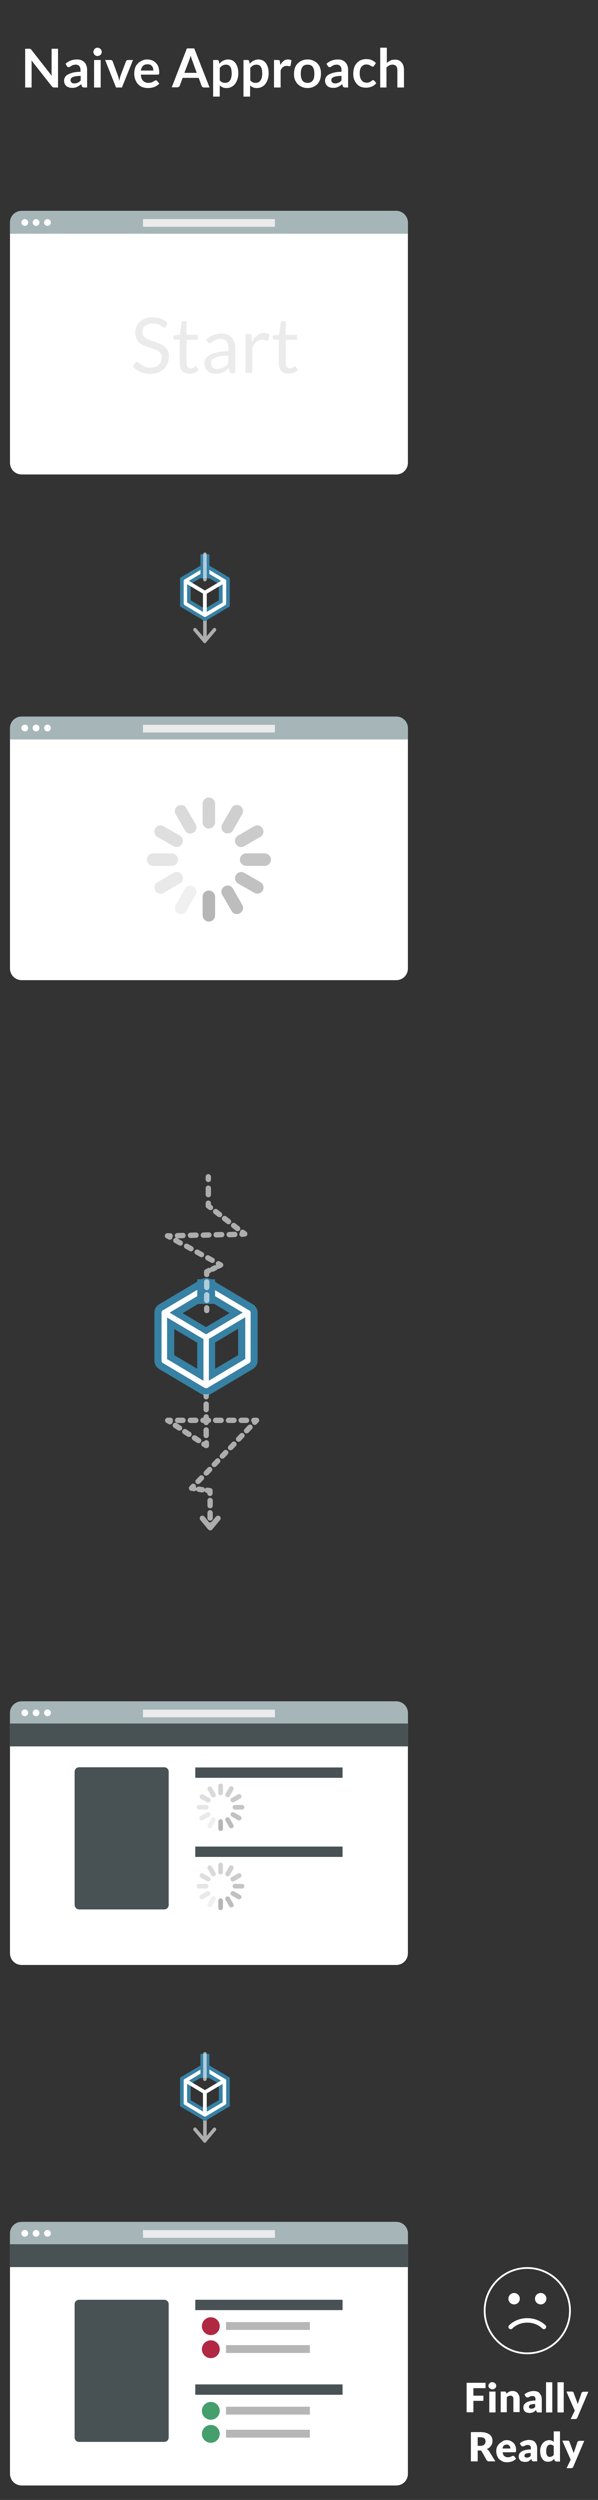 <?xml version="1.0" encoding="utf-8"?>
<!-- Generator: Adobe Illustrator 19.0.1, SVG Export Plug-In . SVG Version: 6.00 Build 0)  -->
<!DOCTYPE svg PUBLIC "-//W3C//DTD SVG 1.1//EN" "http://www.w3.org/Graphics/SVG/1.1/DTD/svg11.dtd">
<svg version="1.1" xmlns:x="http://ns.adobe.com/Extensibility/1.0/" xmlns:i="http://ns.adobe.com/AdobeIllustrator/10.0/" xmlns:graph="http://ns.adobe.com/Graphs/1.0/"
	 xmlns="http://www.w3.org/2000/svg" xmlns:xlink="http://www.w3.org/1999/xlink" x="0px" y="0px" width="335px" height="1400px"
	 viewBox="0 0 335 1400" style="enable-background:new 0 0 335 1400;" xml:space="preserve">
<rect x="0" y="0" width="335" height="1400" fill="#333333" stroke="none"/>
<style type="text/css">
	.st0{fill:#3781A4;}
	.st1{fill:#FFFFFF;}
	.st2{opacity:0.7;}
	.st3{opacity:0.7;fill:none;stroke:#FFFFFF;stroke-miterlimit:10;}
	.st4{opacity:0.8;}
	.st5{opacity:0.25;}
	.st6{opacity:0.5;fill:#FFFFFF;}
	.st7{opacity:0.5;}
	.st8{fill:#A5B5B8;}
	.st9{fill:#EBEBEC;}
	.st10{fill:#B6B6B7;}
	.st11{fill:#B12843;}
	.st12{fill:#449F6C;}
	.st13{opacity:0.6;}
	.st14{fill:none;stroke:#FFFFFF;stroke-width:2;stroke-linecap:round;stroke-linejoin:round;stroke-miterlimit:10;}
	.st15{fill:none;stroke:#3781A4;stroke-width:6;stroke-miterlimit:10;}
	.st16{fill:none;stroke:#3781A4;stroke-width:5;stroke-miterlimit:10;}
	.st17{opacity:0.6;fill:none;stroke:#FFFFFF;stroke-width:2;stroke-linecap:round;stroke-linejoin:round;stroke-miterlimit:10;}
	.st18{opacity:0.6;fill:#B6B6B7;}
	.st19{opacity:0.35;fill:#B6B6B7;}
	.st20{opacity:0.8;fill:#B6B6B7;}
	.st21{opacity:0.3;fill:#B6B6B7;}
	.st22{opacity:0.7;fill:#B6B6B7;}
	.st23{opacity:0.9;fill:#B6B6B7;}
	.st24{opacity:0.5;fill:#B6B6B7;}
	.st25{opacity:0.2;fill:#B6B6B7;}
	.st26{opacity:0.65;fill:#B6B6B7;}
	.st27{opacity:0.85;fill:#B6B6B7;}
	.st28{opacity:0.45;fill:#B6B6B7;}
	.st29{fill:#485154;}
	.st30{fill:none;stroke:#3781A4;stroke-width:11;stroke-linecap:round;stroke-linejoin:round;stroke-miterlimit:10;}
	.st31{fill:none;stroke:#FFFFFF;stroke-width:3;stroke-linecap:round;stroke-linejoin:round;stroke-miterlimit:10;}
	.st32{fill:none;stroke:#FFFFFF;stroke-width:3;stroke-linecap:round;stroke-linejoin:round;}
	.st33{fill:none;stroke:#FFFFFF;stroke-width:3;stroke-linecap:round;stroke-linejoin:round;stroke-dasharray:2.946,3.929;}
	.st34{fill:none;stroke:#FFFFFF;stroke-width:3;stroke-linecap:round;stroke-linejoin:round;stroke-dasharray:2.007,2.676;}
	.st35{fill:none;stroke:#FFFFFF;stroke-width:3;stroke-linecap:round;stroke-linejoin:round;stroke-dasharray:2.809,3.746;}
	.st36{fill:none;stroke:#FFFFFF;stroke-width:3;stroke-linecap:round;stroke-linejoin:round;stroke-dasharray:3.05,4.067;}
	.st37{fill:none;stroke:#FFFFFF;stroke-width:3;stroke-linecap:round;stroke-linejoin:round;stroke-dasharray:2.732,3.642;}
	.st38{fill:none;stroke:#FFFFFF;stroke-width:3;stroke-linecap:round;stroke-linejoin:round;stroke-dasharray:3.1,4.134;}
	.st39{fill:none;stroke:#3781A4;stroke-width:10;stroke-linecap:round;stroke-linejoin:round;stroke-miterlimit:10;}
	.st40{fill:none;stroke:#3781A4;stroke-width:10;stroke-miterlimit:10;}
	.st41{fill:none;stroke:#FFFFFF;stroke-width:3;stroke-linecap:round;stroke-linejoin:round;stroke-dasharray:3.107,4.142;}
	.st42{fill:none;stroke:#FFFFFF;stroke-width:3;stroke-linecap:round;stroke-linejoin:round;stroke-dasharray:1.548,2.064;}
	.st43{fill:none;stroke:#FFFFFF;stroke-width:3;stroke-linecap:round;stroke-linejoin:round;stroke-dasharray:2.906,3.874;}
	.st44{fill:none;stroke:#FFFFFF;stroke-width:3;stroke-linecap:round;stroke-linejoin:round;stroke-dasharray:3.105,4.14;}
	.st45{fill:none;stroke:#FFFFFF;stroke-width:3;stroke-linecap:round;stroke-linejoin:round;stroke-dasharray:2.742,3.656;}
	.st46{fill:none;stroke:#FFFFFF;stroke-width:3;stroke-linecap:round;stroke-linejoin:round;stroke-dasharray:3.625,4.834;}
	.st47{fill:none;stroke:#FFFFFF;stroke-miterlimit:10;}
	.st48{fill:none;stroke:#FFFFFF;stroke-width:2.5;stroke-linecap:round;stroke-linejoin:round;stroke-miterlimit:10;}
	.st49{fill:#FAFCFB;}
	.st50{fill:none;stroke:#00A9CD;stroke-miterlimit:10;}
	.st51{fill:none;stroke:#3781A4;stroke-width:0.899;stroke-miterlimit:10;}
	.st52{fill:none;stroke:#B12843;stroke-width:0.899;stroke-miterlimit:10;}
	.st53{fill:none;stroke:#3781A4;stroke-miterlimit:10;}
	.st54{fill-rule:evenodd;clip-rule:evenodd;fill:none;stroke:#3781A4;stroke-width:0.899;stroke-miterlimit:10;}
	.st55{fill:#00A9CD;}
	.st56{fill:#0597C4;}
	.st57{fill:#2A3033;}
	.st58{fill:none;}
	.st59{fill:none;stroke:#A5B5B8;stroke-miterlimit:10;}
	.st60{fill:none;stroke:#D4D4D6;stroke-miterlimit:10;}
	.st61{fill:#231F20;}
	.st62{opacity:0.6;fill:#2A3033;}
	.st63{opacity:0.85;fill:#FFFFFF;}
	.st64{fill:#0F070A;}
	.st65{opacity:0.85;}
	.st66{fill:#7B8081;}
	.st67{opacity:0.9;fill:#FFFFFF;}
	.st68{fill:#F7F7F7;}
	.st69{fill-rule:evenodd;clip-rule:evenodd;fill:#2A3033;}
	.st70{opacity:0.75;}
	.st71{fill:none;stroke:#FFFFFF;stroke-width:2;stroke-miterlimit:10;}
	.st72{fill:#0C0110;}
	.st73{opacity:0.7;fill:#FFFFFF;}
	.st74{fill:none;stroke:#FFFFFF;stroke-width:0.435;stroke-miterlimit:10;}
	.st75{opacity:0.6;fill:#FFFFFF;}
	.st76{display:none;}
	.st77{display:inline;fill:none;}
	.st78{display:inline;}
	.st79{fill:none;stroke:#FFFFFF;stroke-width:0.532;stroke-miterlimit:10;}
	.st80{fill:none;stroke:#F9F164;stroke-width:0.5;stroke-miterlimit:10;}
</style>
<g id="Layer_1">
	<g>
		<g>
			<path class="st1" d="M16.7,27.3c0.1,0,0.2,0,0.3,0.1c0.1,0,0.2,0.1,0.3,0.2c0.1,0.1,0.2,0.2,0.3,0.3L29,42.5c0-0.4-0.1-0.7-0.1-1
				c0-0.3,0-0.6,0-0.9V27.3h3.6V49h-2.1c-0.3,0-0.6-0.1-0.8-0.2s-0.4-0.3-0.6-0.5L17.6,33.8c0,0.3,0.1,0.6,0.1,1c0,0.3,0,0.6,0,0.9
				V49h-3.6V27.3h2.1C16.4,27.3,16.6,27.3,16.7,27.3z"/>
			<path class="st1" d="M48.8,49h-1.7c-0.4,0-0.6-0.1-0.8-0.2c-0.2-0.1-0.4-0.3-0.5-0.6l-0.3-1.1c-0.4,0.4-0.8,0.7-1.2,0.9
				c-0.4,0.3-0.8,0.5-1.2,0.7c-0.4,0.2-0.8,0.3-1.3,0.4s-1,0.1-1.5,0.1c-0.7,0-1.3-0.1-1.8-0.3c-0.6-0.2-1-0.4-1.4-0.8
				c-0.4-0.4-0.7-0.8-0.9-1.3s-0.3-1.1-0.3-1.8c0-0.6,0.2-1.2,0.5-1.7c0.3-0.6,0.8-1.1,1.5-1.5s1.7-0.8,2.8-1.1
				c1.2-0.3,2.7-0.5,4.4-0.5v-0.9c0-1-0.2-1.8-0.7-2.3c-0.4-0.5-1.1-0.8-1.9-0.8c-0.6,0-1.1,0.1-1.5,0.2c-0.4,0.1-0.8,0.3-1,0.5
				c-0.3,0.2-0.6,0.3-0.8,0.5s-0.5,0.2-0.8,0.2c-0.3,0-0.5-0.1-0.6-0.2s-0.3-0.3-0.4-0.5l-0.7-1.2c1.8-1.6,3.9-2.4,6.4-2.4
				c0.9,0,1.7,0.1,2.4,0.4c0.7,0.3,1.3,0.7,1.8,1.2c0.5,0.5,0.9,1.2,1.1,1.9c0.3,0.7,0.4,1.5,0.4,2.4V49z M41.6,46.7
				c0.4,0,0.7,0,1.1-0.1c0.3-0.1,0.6-0.2,0.9-0.3c0.3-0.1,0.6-0.3,0.8-0.5c0.3-0.2,0.5-0.4,0.8-0.7v-2.6c-1.1,0-2,0.1-2.7,0.2
				s-1.3,0.3-1.8,0.5c-0.4,0.2-0.8,0.5-0.9,0.7s-0.3,0.6-0.3,0.9c0,0.7,0.2,1.1,0.6,1.4C40.4,46.6,40.9,46.7,41.6,46.7z"/>
			<path class="st1" d="M57,29.1c0,0.3-0.1,0.6-0.2,0.9c-0.1,0.3-0.3,0.5-0.5,0.7c-0.2,0.2-0.5,0.4-0.8,0.5
				c-0.3,0.1-0.6,0.2-0.9,0.2c-0.3,0-0.6-0.1-0.9-0.2s-0.5-0.3-0.7-0.5c-0.2-0.2-0.4-0.5-0.5-0.7c-0.1-0.3-0.2-0.6-0.2-0.9
				c0-0.3,0.1-0.6,0.2-0.9c0.1-0.3,0.3-0.5,0.5-0.8c0.2-0.2,0.5-0.4,0.7-0.5c0.3-0.1,0.6-0.2,0.9-0.2c0.3,0,0.6,0.1,0.9,0.2
				c0.3,0.1,0.5,0.3,0.8,0.5c0.2,0.2,0.4,0.5,0.5,0.8C56.9,28.4,57,28.8,57,29.1z M56.4,33.6V49h-3.7V33.6H56.4z"/>
			<path class="st1" d="M68.3,49H65l-6.1-15.4h3.1c0.3,0,0.5,0.1,0.7,0.2c0.2,0.1,0.3,0.3,0.4,0.5l3,8.2c0.2,0.5,0.3,1,0.4,1.4
				s0.2,0.9,0.3,1.4c0.1-0.5,0.2-0.9,0.3-1.4c0.1-0.5,0.3-0.9,0.4-1.4l3.1-8.2c0.1-0.2,0.2-0.4,0.4-0.5c0.2-0.1,0.4-0.2,0.6-0.2h2.9
				L68.3,49z"/>
			<path class="st1" d="M82.5,33.3c1,0,1.9,0.2,2.7,0.5s1.5,0.8,2.1,1.4c0.6,0.6,1.1,1.3,1.4,2.2c0.3,0.9,0.5,1.9,0.5,3
				c0,0.3,0,0.5,0,0.7c0,0.2-0.1,0.3-0.1,0.4c-0.1,0.1-0.2,0.2-0.3,0.2c-0.1,0-0.3,0.1-0.4,0.1h-9.5c0.1,1.6,0.5,2.7,1.3,3.5
				c0.7,0.7,1.7,1.1,2.9,1.1c0.6,0,1.1-0.1,1.6-0.2s0.8-0.3,1.1-0.5c0.3-0.2,0.6-0.3,0.9-0.5c0.2-0.1,0.5-0.2,0.7-0.2
				c0.2,0,0.3,0,0.4,0.1c0.1,0.1,0.2,0.1,0.3,0.3l1.1,1.4c-0.4,0.5-0.9,0.9-1.4,1.2s-1,0.6-1.6,0.8c-0.6,0.2-1.1,0.3-1.7,0.4
				c-0.6,0.1-1.1,0.1-1.7,0.1c-1.1,0-2.1-0.2-3-0.5s-1.7-0.9-2.4-1.6c-0.7-0.7-1.2-1.6-1.6-2.6c-0.4-1-0.6-2.2-0.6-3.6
				c0-1.1,0.2-2,0.5-3c0.3-0.9,0.8-1.7,1.5-2.4c0.6-0.7,1.4-1.2,2.3-1.6C80.3,33.5,81.4,33.3,82.5,33.3z M82.6,36
				c-1.1,0-1.9,0.3-2.5,0.9c-0.6,0.6-1,1.5-1.2,2.6h7c0-0.5-0.1-0.9-0.2-1.4c-0.1-0.4-0.3-0.8-0.6-1.1c-0.3-0.3-0.6-0.6-1-0.8
				C83.6,36.1,83.2,36,82.6,36z"/>
			<path class="st1" d="M117.4,49h-3.1c-0.4,0-0.6-0.1-0.9-0.3c-0.2-0.2-0.4-0.4-0.5-0.7l-1.6-4.4h-9l-1.6,4.4
				c-0.1,0.2-0.2,0.4-0.5,0.6c-0.2,0.2-0.5,0.3-0.9,0.3h-3.1l8.5-21.8h4.1L117.4,49z M103.3,40.8h6.9l-2.6-7.2
				c-0.1-0.3-0.3-0.7-0.4-1.1s-0.3-0.9-0.4-1.4c-0.1,0.5-0.3,1-0.4,1.4s-0.3,0.8-0.4,1.2L103.3,40.8z"/>
			<path class="st1" d="M119.4,54.1V33.6h2.3c0.2,0,0.4,0.1,0.6,0.2c0.2,0.1,0.3,0.3,0.3,0.5l0.3,1.4c0.6-0.7,1.3-1.3,2.1-1.7
				c0.8-0.4,1.8-0.7,2.8-0.7c0.8,0,1.6,0.2,2.3,0.5s1.3,0.9,1.8,1.5c0.5,0.7,0.9,1.5,1.2,2.5c0.3,1,0.4,2.1,0.4,3.4
				c0,1.2-0.2,2.2-0.5,3.2c-0.3,1-0.8,1.8-1.3,2.6c-0.6,0.7-1.3,1.3-2.1,1.7c-0.8,0.4-1.7,0.6-2.7,0.6c-0.9,0-1.6-0.1-2.2-0.4
				c-0.6-0.3-1.2-0.6-1.6-1.1v6.3H119.4z M126.6,36.2c-0.8,0-1.4,0.2-2,0.5c-0.5,0.3-1.1,0.8-1.5,1.4V45c0.4,0.5,0.9,0.9,1.4,1.1
				c0.5,0.2,1,0.3,1.6,0.3c0.6,0,1.1-0.1,1.5-0.3c0.5-0.2,0.8-0.5,1.2-1c0.3-0.4,0.6-1,0.7-1.6c0.2-0.7,0.3-1.4,0.3-2.3
				c0-0.9-0.1-1.7-0.2-2.3s-0.4-1.1-0.6-1.5s-0.6-0.7-1-0.9C127.6,36.3,127.1,36.2,126.6,36.2z"/>
			<path class="st1" d="M136.4,54.1V33.6h2.3c0.2,0,0.4,0.1,0.6,0.2c0.2,0.1,0.3,0.3,0.3,0.5l0.3,1.4c0.6-0.7,1.3-1.3,2.1-1.7
				c0.8-0.4,1.8-0.7,2.8-0.7c0.8,0,1.6,0.2,2.3,0.5s1.3,0.9,1.8,1.5c0.5,0.7,0.9,1.5,1.2,2.5c0.3,1,0.4,2.1,0.4,3.4
				c0,1.2-0.2,2.2-0.5,3.2c-0.3,1-0.8,1.8-1.3,2.6c-0.6,0.7-1.3,1.3-2.1,1.7c-0.8,0.4-1.7,0.6-2.7,0.6c-0.9,0-1.6-0.1-2.2-0.4
				c-0.6-0.3-1.2-0.6-1.6-1.1v6.3H136.4z M143.7,36.2c-0.8,0-1.4,0.2-2,0.5c-0.5,0.3-1.1,0.8-1.5,1.4V45c0.4,0.5,0.9,0.9,1.4,1.1
				c0.5,0.2,1,0.3,1.6,0.3c0.6,0,1.1-0.1,1.5-0.3c0.5-0.2,0.8-0.5,1.2-1c0.3-0.4,0.6-1,0.7-1.6c0.2-0.7,0.3-1.4,0.3-2.3
				c0-0.9-0.1-1.7-0.2-2.3s-0.4-1.1-0.6-1.5s-0.6-0.7-1-0.9C144.6,36.3,144.1,36.2,143.7,36.2z"/>
			<path class="st1" d="M153.5,49V33.6h2.2c0.4,0,0.6,0.1,0.8,0.2c0.2,0.1,0.3,0.4,0.3,0.7l0.2,1.9c0.6-1,1.2-1.7,1.9-2.3
				c0.7-0.6,1.6-0.8,2.5-0.8c0.8,0,1.4,0.2,1.9,0.5l-0.5,2.8c0,0.2-0.1,0.3-0.2,0.4s-0.2,0.1-0.4,0.1c-0.2,0-0.4,0-0.6-0.1
				c-0.3-0.1-0.6-0.1-1-0.1c-0.8,0-1.4,0.2-2,0.6c-0.6,0.4-1,1.1-1.4,1.9V49H153.5z"/>
			<path class="st1" d="M172.3,33.3c1.2,0,2.2,0.2,3.1,0.6c0.9,0.4,1.7,0.9,2.4,1.6s1.2,1.5,1.5,2.5c0.4,1,0.5,2.1,0.5,3.3
				c0,1.2-0.2,2.3-0.5,3.3c-0.4,1-0.9,1.8-1.5,2.5c-0.7,0.7-1.5,1.2-2.4,1.6c-0.9,0.4-2,0.6-3.1,0.6s-2.2-0.2-3.1-0.6
				c-0.9-0.4-1.7-0.9-2.4-1.6c-0.7-0.7-1.2-1.5-1.6-2.5c-0.4-1-0.5-2.1-0.5-3.3c0-1.2,0.2-2.3,0.5-3.3c0.4-1,0.9-1.8,1.6-2.5
				c0.7-0.7,1.5-1.2,2.4-1.6C170.1,33.5,171.2,33.3,172.3,33.3z M172.3,46.4c1.3,0,2.2-0.4,2.9-1.3s0.9-2.1,0.9-3.8
				c0-1.7-0.3-2.9-0.9-3.8c-0.6-0.9-1.6-1.3-2.9-1.3c-1.3,0-2.3,0.4-2.9,1.3c-0.6,0.9-0.9,2.1-0.9,3.8s0.3,2.9,0.9,3.8
				C170.1,46,171,46.4,172.3,46.4z"/>
			<path class="st1" d="M195,49h-1.7c-0.4,0-0.6-0.1-0.8-0.2c-0.2-0.1-0.4-0.3-0.5-0.6l-0.3-1.1c-0.4,0.4-0.8,0.7-1.2,0.9
				c-0.4,0.3-0.8,0.5-1.2,0.7c-0.4,0.2-0.8,0.3-1.3,0.4s-1,0.1-1.5,0.1c-0.7,0-1.3-0.1-1.8-0.3c-0.6-0.2-1-0.4-1.4-0.8
				c-0.4-0.4-0.7-0.8-0.9-1.3s-0.3-1.1-0.3-1.8c0-0.6,0.2-1.2,0.5-1.7c0.3-0.6,0.8-1.1,1.5-1.5s1.7-0.8,2.8-1.1
				c1.2-0.3,2.7-0.5,4.4-0.5v-0.9c0-1-0.2-1.8-0.7-2.3c-0.4-0.5-1.1-0.8-1.9-0.8c-0.6,0-1.1,0.1-1.5,0.2c-0.4,0.1-0.8,0.3-1,0.5
				c-0.3,0.2-0.6,0.3-0.8,0.5s-0.5,0.2-0.8,0.2c-0.3,0-0.5-0.1-0.6-0.2s-0.3-0.3-0.4-0.5l-0.7-1.2c1.8-1.6,3.9-2.4,6.4-2.4
				c0.9,0,1.7,0.1,2.4,0.4c0.7,0.3,1.3,0.7,1.8,1.2c0.5,0.5,0.9,1.2,1.1,1.9c0.3,0.7,0.4,1.5,0.4,2.4V49z M187.7,46.7
				c0.4,0,0.7,0,1.1-0.1c0.3-0.1,0.6-0.2,0.9-0.3c0.3-0.1,0.6-0.3,0.8-0.5c0.3-0.2,0.5-0.4,0.8-0.7v-2.6c-1.1,0-2,0.1-2.7,0.2
				s-1.3,0.3-1.8,0.5c-0.4,0.2-0.8,0.5-0.9,0.7s-0.3,0.6-0.3,0.9c0,0.7,0.2,1.1,0.6,1.4C186.6,46.6,187.1,46.7,187.7,46.7z"/>
			<path class="st1" d="M209.5,36.9c-0.1,0.1-0.2,0.3-0.3,0.3c-0.1,0.1-0.3,0.1-0.5,0.1c-0.2,0-0.4-0.1-0.6-0.2
				c-0.2-0.1-0.4-0.2-0.6-0.4c-0.3-0.1-0.5-0.3-0.9-0.4s-0.8-0.2-1.3-0.2c-0.7,0-1.2,0.1-1.7,0.4s-0.9,0.6-1.2,1s-0.6,1-0.7,1.6
				c-0.2,0.6-0.2,1.3-0.2,2.1c0,0.8,0.1,1.6,0.3,2.2c0.2,0.6,0.4,1.2,0.8,1.6s0.7,0.8,1.2,1c0.5,0.2,1,0.3,1.6,0.3s1.1-0.1,1.4-0.2
				s0.7-0.3,0.9-0.5c0.3-0.2,0.5-0.3,0.7-0.5c0.2-0.1,0.4-0.2,0.6-0.2c0.3,0,0.5,0.1,0.7,0.3l1.1,1.4c-0.4,0.5-0.9,0.9-1.3,1.2
				s-1,0.6-1.5,0.8c-0.5,0.2-1.1,0.3-1.6,0.4c-0.6,0.1-1.1,0.1-1.6,0.1c-1,0-1.9-0.2-2.7-0.5s-1.6-0.9-2.2-1.6s-1.1-1.5-1.5-2.5
				c-0.4-1-0.5-2.1-0.5-3.4c0-1.1,0.2-2.2,0.5-3.2c0.3-1,0.8-1.8,1.4-2.5c0.6-0.7,1.4-1.3,2.3-1.7c0.9-0.4,2-0.6,3.2-0.6
				c1.2,0,2.2,0.2,3,0.6c0.9,0.4,1.6,0.9,2.3,1.6L209.5,36.9z"/>
			<path class="st1" d="M213,49V26.7h3.7v8.6c0.6-0.6,1.3-1,2-1.4c0.7-0.4,1.6-0.5,2.5-0.5c0.8,0,1.6,0.1,2.2,0.4s1.2,0.7,1.6,1.2
				c0.4,0.5,0.8,1.1,1,1.9s0.3,1.5,0.3,2.4V49h-3.7v-9.8c0-0.9-0.2-1.7-0.7-2.2s-1.1-0.8-2-0.8c-0.6,0-1.2,0.1-1.8,0.4
				c-0.6,0.3-1.1,0.7-1.6,1.2V49H213z"/>
		</g>
		<g>
			<g>
				<g>
					<g id="Macbook_base_382_">
						<g>
							<path class="st1" d="M222,401.3H12.1c-3.6,0-6.5,2.9-6.5,6.5v134.6c0,3.6,2.9,6.5,6.5,6.5H222c3.6,0,6.5-2.9,6.5-6.5V407.8
								C228.5,404.2,225.6,401.3,222,401.3z"/>
						</g>
					</g>
					<g id="Macbook_base_380_">
						<g>
							<path class="st8" d="M222,401.3H12.1c-3.6,0-6.5,2.9-6.5,6.5v6.3h222.9v-6.3C228.5,404.2,225.6,401.3,222,401.3z"/>
						</g>
					</g>
					<g>
						<circle class="st1" cx="13.9" cy="407.7" r="1.9"/>
						<circle class="st1" cx="20.2" cy="407.7" r="1.9"/>
						<circle class="st1" cx="26.6" cy="407.7" r="1.9"/>
					</g>
					<rect x="80.1" y="405.9" class="st9" width="73.9" height="4.3"/>
				</g>
				<g>
					<path class="st18" d="M120.5,460.5c0,1.9-1.6,3.5-3.5,3.5l0,0c-1.9,0-3.5-1.6-3.5-3.5v-10.4c0-1.9,1.6-3.5,3.5-3.5l0,0
						c1.9,0,3.5,1.6,3.5,3.5V460.5z"/>
					<path class="st10" d="M120.5,512.6c0,1.9-1.6,3.5-3.5,3.5l0,0c-1.9,0-3.5-1.6-3.5-3.5v-10.4c0-1.9,1.6-3.5,3.5-3.5l0,0
						c1.9,0,3.5,1.6,3.5,3.5V512.6z"/>
					<path class="st19" d="M96.2,477.9c1.9,0,3.5,1.6,3.5,3.5l0,0c0,1.9-1.6,3.5-3.5,3.5H85.8c-1.9,0-3.5-1.6-3.5-3.5l0,0
						c0-1.9,1.6-3.5,3.5-3.5H96.2z"/>
					<path class="st20" d="M148.3,477.9c1.9,0,3.5,1.6,3.5,3.5l0,0c0,1.9-1.6,3.5-3.5,3.5h-10.4c-1.9,0-3.5-1.6-3.5-3.5l0,0
						c0-1.9,1.6-3.5,3.5-3.5H148.3z"/>
					<path class="st21" d="M97.3,488.8c1.7-1,3.8-0.4,4.7,1.3l0,0c1,1.7,0.4,3.8-1.3,4.7l-9,5.2c-1.7,1-3.8,0.4-4.7-1.3l0,0
						c-1-1.7-0.4-3.8,1.3-4.7L97.3,488.8z"/>
					<path class="st22" d="M142.4,462.7c1.7-1,3.8-0.4,4.7,1.3l0,0c1,1.7,0.4,3.8-1.3,4.7l-9,5.2c-1.7,1-3.8,0.4-4.7-1.3l0,0
						c-1-1.7-0.4-3.8,1.3-4.7L142.4,462.7z"/>
					<path class="st23" d="M124.5,501.1c-1-1.7-0.4-3.8,1.3-4.7l0,0c1.7-1,3.8-0.4,4.7,1.3l5.2,9c1,1.7,0.4,3.8-1.3,4.7l0,0
						c-1.7,1-3.8,0.4-4.7-1.3L124.5,501.1z"/>
					<path class="st24" d="M98.4,456c-1-1.7-0.4-3.8,1.3-4.7l0,0c1.7-1,3.8-0.4,4.7,1.3l5.2,9c1,1.7,0.4,3.8-1.3,4.7l0,0
						c-1.7,1-3.8,0.4-4.7-1.3L98.4,456z"/>
					<path class="st25" d="M103.6,497.7c1-1.7,3.1-2.2,4.7-1.3l0,0c1.7,1,2.2,3.1,1.3,4.7l-5.2,9.1c-1,1.7-3.1,2.2-4.7,1.3l0,0
						c-1.7-1-2.2-3.1-1.3-4.7L103.6,497.7z"/>
					<path class="st26" d="M129.7,452.5c1-1.7,3.1-2.2,4.7-1.3l0,0c1.7,1,2.2,3.1,1.3,4.7l-5.2,9.1c-1,1.7-3.1,2.2-4.7,1.3l0,0
						c-1.7-1-2.2-3.1-1.3-4.7L129.7,452.5z"/>
					<path class="st27" d="M133.4,494.8c-1.7-1-2.2-3.1-1.3-4.7l0,0c1-1.7,3.1-2.2,4.7-1.3l9.1,5.2c1.7,1,2.2,3.1,1.3,4.7l0,0
						c-1,1.7-3.1,2.2-4.7,1.3L133.4,494.8z"/>
					<path class="st28" d="M88.2,468.7c-1.7-1-2.2-3.1-1.3-4.7l0,0c1-1.7,3.1-2.2,4.7-1.3l9.1,5.2c1.7,1,2.2,3.1,1.3,4.7l0,0
						c-1,1.7-3.1,2.2-4.7,1.3L88.2,468.7z"/>
				</g>
				<g>
					<g>
						<g>
							<g id="Macbook_base_378_">
								<g>
									<path class="st1" d="M222,952.8H12.1c-3.6,0-6.5,2.9-6.5,6.5v134.6c0,3.6,2.9,6.5,6.5,6.5H222c3.6,0,6.5-2.9,6.5-6.5V959.3
										C228.5,955.7,225.6,952.8,222,952.8z"/>
								</g>
							</g>
							<g id="Macbook_base_376_">
								<g>
									<path class="st8" d="M222,952.8H12.1c-3.6,0-6.5,2.9-6.5,6.5v6.3h222.9v-6.3C228.5,955.7,225.6,952.8,222,952.8z"/>
								</g>
							</g>
							<g>
								<circle class="st1" cx="13.9" cy="959.2" r="1.9"/>
								<circle class="st1" cx="20.2" cy="959.2" r="1.9"/>
								<circle class="st1" cx="26.6" cy="959.2" r="1.9"/>
							</g>
							<rect x="80.1" y="957.4" class="st9" width="73.9" height="4.3"/>
						</g>
						<g>
							<g>
								<g id="Macbook_base_374_">
									<g>
										<rect x="109.4" y="1034.1" class="st29" width="82.5" height="5.8"/>
									</g>
								</g>
							</g>
							<path class="st29" d="M44.3,1069.3h47.7c1.4,0,2.5-1.1,2.5-2.5v-74.6c0-1.4-1.1-2.5-2.5-2.5H44.3c-1.4,0-2.5,1.1-2.5,2.5
								v74.6C41.9,1068.2,43,1069.3,44.3,1069.3z"/>
							<g>
								<path class="st18" d="M124.9,1048.4c0,0.7-0.6,1.3-1.3,1.3l0,0c-0.7,0-1.3-0.6-1.3-1.3v-4c0-0.7,0.6-1.3,1.3-1.3l0,0
									c0.7,0,1.3,0.6,1.3,1.3V1048.4z"/>
								<path class="st10" d="M124.9,1068.4c0,0.7-0.6,1.3-1.3,1.3l0,0c-0.7,0-1.3-0.6-1.3-1.3v-4c0-0.7,0.6-1.3,1.3-1.3l0,0
									c0.7,0,1.3,0.6,1.3,1.3V1068.4z"/>
								<path class="st19" d="M115.5,1055c0.7,0,1.3,0.6,1.3,1.3l0,0c0,0.7-0.6,1.3-1.3,1.3h-4c-0.7,0-1.3-0.6-1.3-1.3l0,0
									c0-0.7,0.6-1.3,1.3-1.3H115.5z"/>
								<path class="st20" d="M135.6,1055c0.7,0,1.3,0.6,1.3,1.3l0,0c0,0.7-0.6,1.3-1.3,1.3h-4c-0.7,0-1.3-0.6-1.3-1.3l0,0
									c0-0.7,0.6-1.3,1.3-1.3H135.6z"/>
								<path class="st21" d="M115.9,1059.2c0.6-0.4,1.5-0.2,1.8,0.5l0,0c0.4,0.6,0.2,1.5-0.5,1.8l-3.5,2c-0.6,0.4-1.5,0.2-1.8-0.5
									l0,0c-0.4-0.6-0.2-1.5,0.5-1.8L115.9,1059.2z"/>
								<path class="st22" d="M133.3,1049.2c0.6-0.4,1.5-0.2,1.8,0.5l0,0c0.4,0.6,0.1,1.5-0.5,1.8l-3.5,2c-0.6,0.4-1.5,0.1-1.8-0.5
									l0,0c-0.4-0.6-0.2-1.5,0.5-1.8L133.3,1049.2z"/>
								<path class="st23" d="M126.4,1064c-0.4-0.6-0.2-1.5,0.5-1.8l0,0c0.6-0.4,1.5-0.2,1.8,0.5l2,3.5c0.4,0.6,0.2,1.5-0.5,1.8l0,0
									c-0.6,0.4-1.5,0.2-1.8-0.5L126.4,1064z"/>
								<path class="st24" d="M116.4,1046.6c-0.4-0.6-0.2-1.5,0.5-1.8l0,0c0.6-0.4,1.5-0.1,1.8,0.5l2,3.5c0.4,0.6,0.2,1.5-0.5,1.8
									l0,0c-0.6,0.4-1.5,0.2-1.8-0.5L116.4,1046.6z"/>
								<path class="st25" d="M118.4,1062.6c0.4-0.6,1.2-0.9,1.8-0.5l0,0c0.6,0.4,0.9,1.2,0.5,1.8l-2,3.5c-0.4,0.6-1.2,0.9-1.8,0.5
									l0,0c-0.6-0.4-0.9-1.2-0.5-1.8L118.4,1062.6z"/>
								<path class="st26" d="M128.4,1045.3c0.4-0.6,1.2-0.9,1.8-0.5l0,0c0.6,0.4,0.9,1.2,0.5,1.8l-2,3.5c-0.4,0.6-1.2,0.9-1.8,0.5
									l0,0c-0.6-0.4-0.9-1.2-0.5-1.8L128.4,1045.3z"/>
								<path class="st27" d="M129.8,1061.5c-0.6-0.4-0.9-1.2-0.5-1.8l0,0c0.4-0.6,1.2-0.9,1.8-0.5l3.5,2c0.6,0.4,0.9,1.2,0.5,1.8
									l0,0c-0.4,0.6-1.2,0.9-1.8,0.5L129.8,1061.5z"/>
								<path class="st28" d="M112.5,1051.5c-0.6-0.4-0.9-1.2-0.5-1.8l0,0c0.4-0.6,1.2-0.9,1.8-0.5l3.5,2c0.6,0.4,0.9,1.2,0.5,1.8
									l0,0c-0.4,0.6-1.2,0.9-1.8,0.5L112.5,1051.5z"/>
							</g>
							<g>
								<g id="Macbook_base_372_">
									<g>
										<rect x="109.4" y="989.8" class="st29" width="82.5" height="5.8"/>
									</g>
								</g>
							</g>
							<g>
								<path class="st18" d="M124.9,1004.1c0,0.7-0.6,1.3-1.3,1.3l0,0c-0.7,0-1.3-0.6-1.3-1.3v-4c0-0.7,0.6-1.3,1.3-1.3l0,0
									c0.7,0,1.3,0.6,1.3,1.3V1004.1z"/>
								<path class="st10" d="M124.9,1024.1c0,0.7-0.6,1.3-1.3,1.3l0,0c-0.7,0-1.3-0.6-1.3-1.3v-4c0-0.7,0.6-1.3,1.3-1.3l0,0
									c0.7,0,1.3,0.6,1.3,1.3V1024.1z"/>
								<path class="st19" d="M115.5,1010.8c0.7,0,1.3,0.6,1.3,1.3l0,0c0,0.7-0.6,1.3-1.3,1.3h-4c-0.7,0-1.3-0.6-1.3-1.3l0,0
									c0-0.7,0.6-1.3,1.3-1.3H115.5z"/>
								<path class="st20" d="M135.6,1010.8c0.7,0,1.3,0.6,1.3,1.3l0,0c0,0.7-0.6,1.3-1.3,1.3h-4c-0.7,0-1.3-0.6-1.3-1.3l0,0
									c0-0.7,0.6-1.3,1.3-1.3H135.6z"/>
								<path class="st21" d="M115.9,1015c0.6-0.4,1.5-0.2,1.8,0.5l0,0c0.4,0.6,0.2,1.5-0.5,1.8l-3.5,2c-0.6,0.4-1.5,0.2-1.8-0.5
									l0,0c-0.4-0.6-0.2-1.5,0.5-1.8L115.9,1015z"/>
								<path class="st22" d="M133.3,1004.9c0.6-0.4,1.5-0.2,1.8,0.5l0,0c0.4,0.6,0.1,1.5-0.5,1.8l-3.5,2c-0.6,0.4-1.5,0.1-1.8-0.5
									l0,0c-0.4-0.6-0.2-1.5,0.5-1.8L133.3,1004.9z"/>
								<path class="st23" d="M126.4,1019.7c-0.4-0.6-0.2-1.5,0.5-1.8l0,0c0.6-0.4,1.5-0.2,1.8,0.5l2,3.5c0.4,0.6,0.2,1.5-0.5,1.8
									l0,0c-0.6,0.4-1.5,0.2-1.8-0.5L126.4,1019.7z"/>
								<path class="st24" d="M116.4,1002.4c-0.4-0.6-0.2-1.5,0.5-1.8l0,0c0.6-0.4,1.5-0.1,1.8,0.5l2,3.5c0.4,0.6,0.2,1.5-0.5,1.8
									l0,0c-0.6,0.4-1.5,0.2-1.8-0.5L116.4,1002.4z"/>
								<path class="st25" d="M118.4,1018.4c0.4-0.6,1.2-0.9,1.8-0.5l0,0c0.6,0.4,0.9,1.2,0.5,1.8l-2,3.5c-0.4,0.6-1.2,0.9-1.8,0.5
									l0,0c-0.6-0.4-0.9-1.2-0.5-1.8L118.4,1018.4z"/>
								<path class="st26" d="M128.4,1001c0.4-0.6,1.2-0.9,1.8-0.5l0,0c0.6,0.4,0.9,1.2,0.5,1.8l-2,3.5c-0.4,0.6-1.2,0.9-1.8,0.5
									l0,0c-0.6-0.4-0.9-1.2-0.5-1.8L128.4,1001z"/>
								<path class="st27" d="M129.8,1017.3c-0.6-0.4-0.9-1.2-0.5-1.8l0,0c0.4-0.6,1.2-0.9,1.8-0.5l3.5,2c0.6,0.4,0.9,1.2,0.5,1.8
									l0,0c-0.4,0.6-1.2,0.9-1.8,0.5L129.8,1017.3z"/>
								<path class="st28" d="M112.5,1007.3c-0.6-0.4-0.9-1.2-0.5-1.8l0,0c0.4-0.6,1.2-0.9,1.8-0.5l3.5,2c0.6,0.4,0.9,1.2,0.5,1.8
									l0,0c-0.4,0.6-1.2,0.9-1.8,0.5L112.5,1007.3z"/>
							</g>
						</g>
					</g>
					<g id="Macbook_base_370_">
						<g>
							<rect x="5.6" y="965.2" class="st29" width="222.9" height="12.8"/>
						</g>
					</g>
				</g>
				<g>
					<g>
						<g>
							<g id="Macbook_base_368_">
								<g>
									<path class="st1" d="M222,1244.3H12.1c-3.6,0-6.5,2.9-6.5,6.5v134.6c0,3.6,2.9,6.5,6.5,6.5H222c3.6,0,6.5-2.9,6.5-6.5
										v-134.6C228.5,1247.2,225.6,1244.3,222,1244.3z"/>
								</g>
							</g>
							<g id="Macbook_base_366_">
								<g>
									<path class="st8" d="M222,1244.3H12.1c-3.6,0-6.5,2.9-6.5,6.5v6.3h222.9v-6.3C228.5,1247.2,225.6,1244.3,222,1244.3z"/>
								</g>
							</g>
							<g>
								<circle class="st1" cx="13.9" cy="1250.7" r="1.9"/>
								<circle class="st1" cx="20.2" cy="1250.7" r="1.9"/>
								<circle class="st1" cx="26.6" cy="1250.7" r="1.9"/>
							</g>
							<rect x="80.1" y="1248.9" class="st9" width="73.9" height="4.3"/>
						</g>
						<g>
							<g>
								<g id="Macbook_base_364_">
									<g>
										<rect x="109.4" y="1287.9" class="st29" width="82.5" height="5.8"/>
									</g>
								</g>
							</g>
							<g>
								<g id="Macbook_base_362_">
									<g>
										<rect x="126.6" y="1300.4" class="st10" width="47" height="4.4"/>
									</g>
								</g>
								<circle class="st11" cx="118.1" cy="1302.7" r="5"/>
							</g>
							<g>
								<g id="Macbook_base_360_">
									<g>
										<rect x="126.6" y="1313.3" class="st10" width="47" height="4.4"/>
									</g>
								</g>
								<circle class="st11" cx="118.1" cy="1315.6" r="5"/>
							</g>
							<g>
								<g id="Macbook_base_358_">
									<g>
										<rect x="109.4" y="1335.3" class="st29" width="82.5" height="5.8"/>
									</g>
								</g>
							</g>
							<g>
								<g id="Macbook_base_356_">
									<g>
										<rect x="126.6" y="1347.8" class="st10" width="47" height="4.4"/>
									</g>
								</g>
								<circle class="st12" cx="118.1" cy="1350.1" r="5"/>
							</g>
							<g>
								<g id="Macbook_base_354_">
									<g>
										<rect x="126.6" y="1360.7" class="st10" width="47" height="4.4"/>
									</g>
								</g>
								<circle class="st12" cx="118.1" cy="1363" r="5"/>
							</g>
							<path class="st29" d="M44.3,1367.5H92c1.4,0,2.5-1.1,2.5-2.5v-74.6c0-1.4-1.1-2.5-2.5-2.5H44.3c-1.4,0-2.5,1.1-2.5,2.5v74.6
								C41.8,1366.4,42.9,1367.5,44.3,1367.5z"/>
						</g>
					</g>
					<g id="Macbook_base_352_">
						<g>
							<rect x="5.6" y="1256.8" class="st29" width="222.9" height="12.8"/>
						</g>
					</g>
				</g>
				<g>
					<g>
						<g id="Macbook_base_350_">
							<g>
								<path class="st1" d="M222,118.1H12.1c-3.6,0-6.5,2.9-6.5,6.5v134.6c0,3.6,2.9,6.5,6.5,6.5H222c3.6,0,6.5-2.9,6.5-6.5V124.7
									C228.5,121.1,225.6,118.1,222,118.1z"/>
							</g>
						</g>
						<g id="Macbook_base_348_">
							<g>
								<path class="st8" d="M222,118.1H12.1c-3.6,0-6.5,2.9-6.5,6.5v6.3h222.9v-6.3C228.5,121.1,225.6,118.1,222,118.1z"/>
							</g>
						</g>
						<g>
							<circle class="st1" cx="13.9" cy="124.6" r="1.9"/>
							<circle class="st1" cx="20.2" cy="124.6" r="1.9"/>
							<circle class="st1" cx="26.6" cy="124.6" r="1.9"/>
						</g>
						<rect x="80.1" y="122.7" class="st9" width="73.9" height="4.3"/>
					</g>
					<g>
						<path class="st9" d="M93,182.8c-0.1,0.2-0.3,0.4-0.4,0.5s-0.3,0.2-0.6,0.2c-0.2,0-0.5-0.1-0.9-0.4c-0.3-0.2-0.7-0.5-1.2-0.8
							s-1.1-0.6-1.8-0.8c-0.7-0.2-1.5-0.4-2.5-0.4c-0.9,0-1.8,0.1-2.5,0.4c-0.7,0.3-1.3,0.6-1.8,1c-0.5,0.4-0.8,0.9-1.1,1.5
							c-0.2,0.6-0.4,1.2-0.4,1.9c0,0.9,0.2,1.6,0.6,2.2s1,1.1,1.7,1.5c0.7,0.4,1.5,0.8,2.4,1.1c0.9,0.3,1.8,0.6,2.7,0.9
							c0.9,0.3,1.8,0.7,2.7,1.1c0.9,0.4,1.7,0.9,2.4,1.5c0.7,0.6,1.3,1.4,1.7,2.2c0.4,0.9,0.6,2,0.6,3.2c0,1.4-0.2,2.6-0.7,3.8
							c-0.5,1.2-1.1,2.2-2,3.1c-0.9,0.9-2,1.6-3.3,2.1c-1.3,0.5-2.8,0.8-4.4,0.8c-2,0-3.8-0.4-5.5-1.1c-1.7-0.7-3.1-1.7-4.2-3l1.2-2
							c0.1-0.2,0.3-0.3,0.4-0.4s0.3-0.2,0.6-0.2c0.3,0,0.6,0.2,1,0.5c0.4,0.3,0.9,0.7,1.5,1.1c0.6,0.4,1.3,0.7,2.1,1.1
							s1.8,0.5,3,0.5c1,0,1.9-0.1,2.7-0.4c0.8-0.3,1.4-0.7,2-1.2c0.5-0.5,1-1.1,1.2-1.8s0.4-1.5,0.4-2.3c0-0.9-0.2-1.7-0.6-2.3
							s-1-1.1-1.7-1.5c-0.7-0.4-1.5-0.7-2.4-1c-0.9-0.3-1.8-0.6-2.7-0.9s-1.8-0.6-2.7-1c-0.9-0.4-1.7-0.9-2.4-1.5
							c-0.7-0.6-1.3-1.4-1.7-2.3s-0.6-2.1-0.6-3.5c0-1.1,0.2-2.2,0.6-3.2c0.4-1,1-1.9,1.9-2.7s1.8-1.4,3-1.9
							c1.2-0.5,2.6-0.7,4.1-0.7c1.7,0,3.3,0.3,4.7,0.8c1.4,0.5,2.7,1.3,3.7,2.4L93,182.8z"/>
						<path class="st9" d="M106.1,209.3c-1.7,0-3.1-0.5-4-1.5c-0.9-1-1.4-2.4-1.4-4.2v-13.4H98c-0.2,0-0.4-0.1-0.6-0.2
							s-0.2-0.4-0.2-0.6v-1.5l3.6-0.5l0.9-6.8c0-0.2,0.1-0.4,0.3-0.5c0.2-0.1,0.4-0.2,0.6-0.2h1.9v7.6h6.3v2.8h-6.3v13.2
							c0,0.9,0.2,1.6,0.7,2.1c0.4,0.4,1,0.7,1.7,0.7c0.4,0,0.8-0.1,1-0.2c0.3-0.1,0.6-0.2,0.8-0.4c0.2-0.1,0.4-0.2,0.6-0.4
							s0.3-0.2,0.4-0.2c0.2,0,0.4,0.1,0.5,0.4l1.1,1.8c-0.7,0.6-1.5,1.1-2.4,1.5C108,209.1,107,209.3,106.1,209.3z"/>
						<path class="st9" d="M131.7,209H130c-0.4,0-0.7-0.1-0.9-0.2c-0.2-0.1-0.4-0.4-0.5-0.7l-0.4-2c-0.6,0.5-1.1,1-1.7,1.4
							c-0.5,0.4-1.1,0.8-1.7,1c-0.6,0.3-1.3,0.5-1.9,0.6c-0.7,0.1-1.4,0.2-2.3,0.2c-0.9,0-1.7-0.1-2.4-0.4c-0.7-0.2-1.4-0.6-1.9-1.1
							c-0.5-0.5-1-1.1-1.3-1.8c-0.3-0.7-0.5-1.6-0.5-2.6c0-0.9,0.2-1.7,0.7-2.5c0.5-0.8,1.2-1.5,2.3-2.1c1.1-0.6,2.5-1.1,4.2-1.5
							s3.8-0.6,6.3-0.6V195c0-1.7-0.4-3-1.1-3.9c-0.7-0.9-1.8-1.3-3.2-1.3c-0.9,0-1.7,0.1-2.4,0.4c-0.6,0.2-1.2,0.5-1.7,0.8
							c-0.5,0.3-0.9,0.6-1.2,0.8s-0.7,0.4-1,0.4c-0.3,0-0.5-0.1-0.7-0.2c-0.2-0.1-0.4-0.3-0.5-0.5l-0.7-1.2c1.2-1.2,2.5-2,3.9-2.6
							c1.4-0.6,3-0.9,4.7-0.9c1.2,0,2.3,0.2,3.3,0.6s1.8,1,2.4,1.7c0.6,0.7,1.1,1.6,1.5,2.6s0.5,2.2,0.5,3.4V209z M121.7,206.6
							c0.7,0,1.3-0.1,1.9-0.2s1.1-0.3,1.6-0.6c0.5-0.3,1-0.6,1.4-0.9s0.9-0.8,1.3-1.2v-4.5c-1.8,0-3.3,0.1-4.5,0.3
							c-1.2,0.2-2.3,0.5-3,0.9c-0.8,0.4-1.3,0.8-1.7,1.3c-0.4,0.5-0.5,1-0.5,1.7c0,0.6,0.1,1.1,0.3,1.5c0.2,0.4,0.4,0.8,0.8,1
							c0.3,0.3,0.7,0.5,1.1,0.6C120.7,206.6,121.2,206.6,121.7,206.6z"/>
						<path class="st9" d="M137.5,209V187h2.2c0.4,0,0.7,0.1,0.9,0.2c0.2,0.2,0.3,0.4,0.3,0.8l0.3,3.4c0.8-1.5,1.7-2.7,2.8-3.6
							s2.4-1.3,3.9-1.3c0.6,0,1.2,0.1,1.6,0.2c0.5,0.1,0.9,0.3,1.4,0.6l-0.5,2.9c-0.1,0.4-0.3,0.5-0.7,0.5c-0.2,0-0.5-0.1-0.9-0.2
							c-0.4-0.1-1-0.2-1.8-0.2c-1.3,0-2.5,0.4-3.4,1.2c-0.9,0.8-1.7,1.9-2.3,3.4v14H137.5z"/>
						<path class="st9" d="M161.6,209.3c-1.7,0-3.1-0.5-4-1.5c-0.9-1-1.4-2.4-1.4-4.2v-13.4h-2.6c-0.2,0-0.4-0.1-0.6-0.2
							c-0.2-0.1-0.2-0.4-0.2-0.6v-1.5l3.6-0.5l0.9-6.8c0-0.2,0.1-0.4,0.3-0.5c0.2-0.1,0.4-0.2,0.6-0.2h1.9v7.6h6.3v2.8h-6.3v13.2
							c0,0.9,0.2,1.6,0.7,2.1c0.4,0.4,1,0.7,1.7,0.7c0.4,0,0.8-0.1,1-0.2s0.6-0.2,0.8-0.4c0.2-0.1,0.4-0.2,0.6-0.4
							c0.2-0.1,0.3-0.2,0.4-0.2c0.2,0,0.4,0.1,0.5,0.4l1.1,1.8c-0.7,0.6-1.5,1.1-2.4,1.5C163.6,209.1,162.6,209.3,161.6,209.3z"/>
					</g>
				</g>
			</g>
			<g>
				<g>
					<g class="st13">
						<path class="st1" d="M114.8,360.2c-0.3,0-0.6-0.1-0.8-0.4l-5.5-6.5c-0.4-0.4-0.3-1.1,0.1-1.4c0.4-0.4,1.1-0.3,1.4,0.1l4.7,5.6
							l4.7-5.6c0.4-0.4,1-0.5,1.4-0.1c0.4,0.4,0.5,1,0.1,1.4l-5.5,6.5C115.4,360.1,115.1,360.2,114.8,360.2z"/>
						<path class="st1" d="M114.8,358.6c-0.6,0-1-0.4-1-1v-15.5c0-0.6,0.4-1,1-1s1,0.4,1,1v15.5
							C115.8,358.1,115.3,358.6,114.8,358.6z"/>
					</g>
					<path class="st0" d="M114.8,347.9l-13.9-8.3v-16l13.9-8.3l13.9,8.3v16L114.8,347.9z M106.8,336.2l7.9,4.7l7.9-4.7V327l-7.9-4.7
						l-7.9,4.7V336.2z"/>
					<g>
						<path class="st1" d="M114.8,345.5c-0.2,0-0.3,0-0.5-0.1c-0.3-0.2-0.5-0.5-0.5-0.9v-12.6c0-0.4,0.2-0.7,0.5-0.9l10.9-6.5
							c0.3-0.2,0.7-0.2,1,0c0.3,0.2,0.5,0.5,0.5,0.9v12.6c0,0.4-0.2,0.7-0.5,0.9l-10.9,6.5C115.1,345.4,115,345.5,114.8,345.5z
							 M115.8,332.4v10.3l8.9-5.3v-10.3L115.8,332.4z"/>
						<path class="st1" d="M114.8,345.5c-0.2,0-0.4,0-0.5-0.1l-10.9-6.5c-0.3-0.2-0.5-0.5-0.5-0.9v-12.6c0-0.4,0.2-0.7,0.5-0.9
							c0.3-0.2,0.7-0.2,1,0l10.9,6.5c0.3,0.2,0.5,0.5,0.5,0.9v12.6c0,0.4-0.2,0.7-0.5,0.9C115.1,345.4,115,345.5,114.8,345.5z
							 M104.8,337.4l8.9,5.3v-10.3l-8.9-5.3V337.4z"/>
						<path class="st1" d="M114.8,332.9c-0.2,0-0.4,0-0.5-0.1l-10.9-6.5c-0.3-0.2-0.5-0.5-0.5-0.9c0-0.4,0.2-0.7,0.5-0.9l10.9-6.5
							c0.3-0.2,0.7-0.2,1,0l10.9,6.5c0.3,0.2,0.5,0.5,0.5,0.9c0,0.4-0.2,0.7-0.5,0.9l-10.9,6.5C115.1,332.8,115,332.9,114.8,332.9z
							 M105.8,325.3l9,5.4l9-5.4l-9-5.4L105.8,325.3z"/>
					</g>
					<rect x="112.3" y="310.4" class="st0" width="5" height="13.5"/>
					<path class="st75" d="M114.8,325.6c-0.6,0-1-0.4-1-1v-14.2c0-0.6,0.4-1,1-1s1,0.4,1,1v14.2
						C115.8,325.1,115.3,325.6,114.8,325.6z"/>
				</g>
				<g>
					<g class="st13">
						<path class="st1" d="M114.8,1200c-0.3,0-0.6-0.1-0.8-0.4l-5.5-6.5c-0.4-0.4-0.3-1.1,0.1-1.4c0.4-0.4,1.1-0.3,1.4,0.1l4.7,5.6
							l4.7-5.6c0.4-0.4,1-0.5,1.4-0.1c0.4,0.4,0.5,1,0.1,1.4l-5.5,6.5C115.4,1199.9,115.1,1200,114.8,1200z"/>
						<path class="st1" d="M114.8,1198.4c-0.6,0-1-0.4-1-1v-15.5c0-0.6,0.4-1,1-1s1,0.4,1,1v15.5
							C115.8,1197.9,115.3,1198.4,114.8,1198.4z"/>
					</g>
					<path class="st0" d="M114.8,1187.8l-13.9-8.3v-16l13.9-8.3l13.9,8.3v16L114.8,1187.8z M106.8,1176.1l7.9,4.7l7.9-4.7v-9.2
						l-7.9-4.7l-7.9,4.7V1176.1z"/>
					<g>
						<path class="st1" d="M114.8,1185.3c-0.2,0-0.3,0-0.5-0.1c-0.3-0.2-0.5-0.5-0.5-0.9v-12.6c0-0.4,0.2-0.7,0.5-0.9l10.9-6.5
							c0.3-0.2,0.7-0.2,1,0c0.3,0.2,0.5,0.5,0.5,0.9v12.6c0,0.4-0.2,0.7-0.5,0.9l-10.9,6.5C115.1,1185.2,115,1185.3,114.8,1185.3z
							 M115.8,1172.3v10.3l8.9-5.3v-10.3L115.8,1172.3z"/>
						<path class="st1" d="M114.8,1185.3c-0.2,0-0.4,0-0.5-0.1l-10.9-6.5c-0.3-0.2-0.5-0.5-0.5-0.9v-12.6c0-0.4,0.2-0.7,0.5-0.9
							c0.3-0.2,0.7-0.2,1,0l10.9,6.5c0.3,0.2,0.5,0.5,0.5,0.9v12.6c0,0.4-0.2,0.7-0.5,0.9C115.1,1185.2,115,1185.3,114.8,1185.3z
							 M104.8,1177.2l8.9,5.3v-10.3l-8.9-5.3V1177.2z"/>
						<path class="st1" d="M114.8,1172.7c-0.2,0-0.4,0-0.5-0.1l-10.9-6.5c-0.3-0.2-0.5-0.5-0.5-0.9s0.2-0.7,0.5-0.9l10.9-6.5
							c0.3-0.2,0.7-0.2,1,0l10.9,6.5c0.3,0.2,0.5,0.5,0.5,0.9c0,0.4-0.2,0.7-0.5,0.9l-10.9,6.5
							C115.1,1172.6,115,1172.7,114.8,1172.7z M105.8,1165.2l9,5.4l9-5.4l-9-5.4L105.8,1165.2z"/>
					</g>
					<rect x="112.3" y="1150.2" class="st0" width="5" height="13.5"/>
					<path class="st75" d="M114.8,1165.4c-0.6,0-1-0.4-1-1v-14.2c0-0.6,0.4-1,1-1s1,0.4,1,1v14.2
						C115.8,1164.9,115.3,1165.4,114.8,1165.4z"/>
				</g>
				<g>
					<g>
						<path class="st0" d="M115.4,781.4c-1,0-1.9-0.3-2.8-0.8l-23.4-13.9c-1.7-1-2.7-2.8-2.7-4.7v-26.9c0-1.9,1-3.7,2.7-4.7
							l23.4-13.9c1.7-1,3.9-1,5.6,0l23.4,13.9c1.7,1,2.7,2.8,2.7,4.7l0,26.9c0,1.9-1,3.7-2.7,4.7l-23.4,13.9
							C117.4,781.1,116.4,781.4,115.4,781.4z M97.6,758.9l17.9,10.6l17.9-10.6l0-20.7l-17.9-10.7l-17.9,10.7V758.9z"/>
					</g>
					<g class="st13">
						<path class="st1" d="M117.8,857L117.8,857c-0.4,0-0.9-0.2-1.2-0.5l-4.4-5.3c-0.5-0.6-0.4-1.6,0.2-2.1c0.6-0.5,1.6-0.4,2.1,0.2
							l3.2,3.9l3.3-3.9c0.5-0.6,1.5-0.7,2.1-0.2c0.6,0.5,0.7,1.5,0.2,2.1l-4.4,5.3C118.7,856.8,118.3,857,117.8,857z"/>
						<g>
							<path class="st1" d="M117.8,857c-0.8,0-1.5-0.7-1.5-1.5l0-1.5c0-0.8,0.7-1.5,1.5-1.5c0,0,0,0,0,0c0.8,0,1.5,0.7,1.5,1.5
								l0,1.5C119.3,856.3,118.7,857,117.8,857C117.8,857,117.8,857,117.8,857z"/>
							<path class="st1" d="M117.7,851.6c-0.8,0-1.5-0.7-1.5-1.5l0-2.9c0-0.8,0.7-1.5,1.5-1.5c0,0,0,0,0,0c0.8,0,1.5,0.7,1.5,1.5
								l0,2.9C119.3,850.9,118.6,851.6,117.7,851.6C117.8,851.6,117.7,851.6,117.7,851.6z M117.7,844.7c-0.8,0-1.5-0.7-1.5-1.5
								l0-2.9c0-0.8,0.7-1.5,1.5-1.5c0.8,0,1.5,0.7,1.5,1.5l0,2.9C119.2,844,118.5,844.7,117.7,844.7
								C117.7,844.7,117.7,844.7,117.7,844.7z"/>
							<path class="st1" d="M117.6,837.8c-0.8,0-1.5-0.7-1.5-1.5l0-0.2l-0.2,0c-0.8-0.1-1.4-0.9-1.3-1.7c0.1-0.8,0.9-1.4,1.7-1.3
								l1.5,0.2c0.7,0.1,1.3,0.7,1.3,1.5l0,1.5C119.1,837.2,118.4,837.8,117.6,837.8C117.6,837.8,117.6,837.8,117.6,837.8z"/>
							<path class="st1" d="M113.4,835.8c-0.1,0-0.1,0-0.2,0l-2-0.3c-0.8-0.1-1.4-0.9-1.3-1.7c0.1-0.8,0.9-1.4,1.7-1.3l2,0.3
								c0.8,0.1,1.4,0.9,1.3,1.7C114.8,835.2,114.1,835.8,113.4,835.8z"/>
							<path class="st1" d="M108.8,835.1c-0.1,0-0.1,0-0.2,0l-1.5-0.2c-0.6-0.1-1-0.5-1.2-1c-0.2-0.5-0.1-1.1,0.3-1.5l1-1.1
								c0.6-0.6,1.5-0.6,2.1,0c0.4,0.3,0.5,0.8,0.4,1.3c0.3,0.3,0.5,0.8,0.4,1.3C110.2,834.6,109.5,835.1,108.8,835.1z"/>
							<path class="st1" d="M110.9,831.1c-0.4,0-0.7-0.1-1-0.4c-0.6-0.6-0.6-1.5,0-2.1l1.9-2c0.6-0.6,1.5-0.6,2.1,0
								c0.6,0.6,0.6,1.5,0,2.1l-1.9,2C111.7,830.9,111.3,831.1,110.9,831.1z M115.5,826.4c-0.4,0-0.7-0.1-1-0.4
								c-0.6-0.6-0.6-1.5,0-2.1l1.9-2c0.6-0.6,1.5-0.6,2.1,0c0.6,0.6,0.6,1.5,0,2.1l-1.9,2C116.2,826.2,115.8,826.4,115.5,826.4z
								 M120,821.6c-0.4,0-0.7-0.1-1-0.4c-0.6-0.6-0.6-1.5,0-2.1l1.9-2c0.6-0.6,1.5-0.6,2.1,0c0.6,0.6,0.6,1.5,0,2.1l-1.9,2
								C120.8,821.5,120.4,821.6,120,821.6z M124.5,816.9c-0.4,0-0.7-0.1-1-0.4c-0.6-0.6-0.6-1.5,0-2.1l1.9-2c0.6-0.6,1.5-0.6,2.1,0
								c0.6,0.6,0.6,1.5,0,2.1l-1.9,2C125.3,816.7,124.9,816.9,124.5,816.9z M129.1,812.2c-0.4,0-0.7-0.1-1-0.4
								c-0.6-0.6-0.6-1.5,0-2.1l1.9-2c0.6-0.6,1.5-0.6,2.1,0c0.6,0.6,0.6,1.5,0,2.1l-1.9,2C129.8,812,129.5,812.2,129.1,812.2z
								 M133.6,807.4c-0.4,0-0.7-0.1-1-0.4c-0.6-0.6-0.6-1.5,0-2.1l1.9-2c0.6-0.6,1.5-0.6,2.1,0c0.6,0.6,0.6,1.5,0,2.1l-1.9,2
								C134.4,807.3,134,807.4,133.6,807.4z M138.1,802.7c-0.4,0-0.7-0.1-1-0.4c-0.6-0.6-0.6-1.5,0-2.1l1.9-2c0.6-0.6,1.5-0.6,2.1,0
								c0.6,0.6,0.6,1.5,0,2.1l-1.9,2C138.9,802.5,138.5,802.7,138.1,802.7z"/>
							<path class="st1" d="M142.7,798c-0.4,0-0.7-0.1-1-0.4c-0.3-0.3-0.5-0.7-0.5-1.1c-0.3-0.3-0.5-0.7-0.5-1.1
								c0-0.8,0.7-1.5,1.5-1.5h1.5c0.6,0,1.1,0.4,1.4,0.9c0.2,0.6,0.1,1.2-0.3,1.6l-1,1.1C143.4,797.8,143.1,798,142.7,798z"/>
							<path class="st1" d="M138.1,796.9h-3c-0.8,0-1.5-0.7-1.5-1.5s0.7-1.5,1.5-1.5h3c0.8,0,1.5,0.7,1.5,1.5S139,796.9,138.1,796.9
								z M131,796.9H128c-0.8,0-1.5-0.7-1.5-1.5s0.7-1.5,1.5-1.5h3.1c0.8,0,1.5,0.7,1.5,1.5S131.8,796.9,131,796.9z M123.9,796.9
								h-3.1c-0.8,0-1.5-0.7-1.5-1.5s0.7-1.5,1.5-1.5h3.1c0.8,0,1.5,0.7,1.5,1.5S124.7,796.9,123.9,796.9z M116.8,796.9h-3.1
								c-0.8,0-1.5-0.7-1.5-1.5s0.7-1.5,1.5-1.5h3.1c0.8,0,1.5,0.7,1.5,1.5S117.6,796.9,116.8,796.9z M109.7,796.9h-3.1
								c-0.8,0-1.5-0.7-1.5-1.5s0.7-1.5,1.5-1.5h3.1c0.8,0,1.5,0.7,1.5,1.5S110.5,796.9,109.7,796.9z M102.5,796.9h-3
								c-0.8,0-1.5-0.7-1.5-1.5s0.7-1.5,1.5-1.5h3c0.8,0,1.5,0.7,1.5,1.5S103.4,796.9,102.5,796.9z"/>
							<path class="st1" d="M95.2,797.7c-0.3,0-0.6-0.1-0.8-0.2l-1.3-0.8c-0.6-0.4-0.8-1-0.6-1.7c0.2-0.6,0.8-1.1,1.4-1.1h1.5
								c0.8,0,1.5,0.7,1.5,1.5c0,0.3-0.1,0.6-0.2,0.8c0,0.3-0.1,0.6-0.2,0.8C96.1,797.5,95.7,797.7,95.2,797.7z"/>
							<path class="st1" d="M111.2,808.2c-0.3,0-0.6-0.1-0.8-0.2l-2.3-1.5c-0.7-0.5-0.9-1.4-0.4-2.1c0.5-0.7,1.4-0.9,2.1-0.4
								l2.3,1.5c0.7,0.5,0.9,1.4,0.4,2.1C112.1,808,111.7,808.2,111.2,808.2z M105.8,804.7c-0.3,0-0.6-0.1-0.8-0.2l-2.3-1.5
								c-0.7-0.5-0.9-1.4-0.4-2.1c0.5-0.7,1.4-0.9,2.1-0.4l2.3,1.5c0.7,0.5,0.9,1.4,0.4,2.1C106.8,804.5,106.3,804.7,105.8,804.7z
								 M100.5,801.2c-0.3,0-0.6-0.1-0.8-0.2l-2.3-1.5c-0.7-0.5-0.9-1.4-0.4-2.1c0.5-0.7,1.4-0.9,2.1-0.4l2.3,1.5
								c0.7,0.5,0.9,1.4,0.4,2.1C101.5,801,101,801.2,100.5,801.2z"/>
							<path class="st1" d="M115.5,811c-0.3,0-0.6-0.1-0.8-0.2l-1.3-0.8c-0.7-0.5-0.9-1.4-0.4-2.1c0.3-0.4,0.8-0.7,1.3-0.7
								c0.3-0.4,0.7-0.7,1.3-0.7c0.8,0,1.5,0.7,1.5,1.5v1.5c0,0.6-0.3,1.1-0.8,1.3C116,811,115.7,811,115.5,811z"/>
							<path class="st1" d="M115.5,805.4c-0.8,0-1.5-0.7-1.5-1.5v-3.1c0-0.8,0.7-1.5,1.5-1.5s1.5,0.7,1.5,1.5v3.1
								C117,804.7,116.3,805.4,115.5,805.4z M115.5,798.1c-0.8,0-1.5-0.7-1.5-1.5v-3.1c0-0.8,0.7-1.5,1.5-1.5s1.5,0.7,1.5,1.5v3.1
								C117,797.5,116.3,798.1,115.5,798.1z M115.5,790.9c-0.8,0-1.5-0.7-1.5-1.5v-3.1c0-0.8,0.7-1.5,1.5-1.5s1.5,0.7,1.5,1.5v3.1
								C117,790.2,116.3,790.9,115.5,790.9z M115.5,783.7c-0.8,0-1.5-0.7-1.5-1.5v-3.1c0-0.8,0.7-1.5,1.5-1.5s1.5,0.7,1.5,1.5v3.1
								C117,783,116.3,783.7,115.5,783.7z"/>
							<path class="st1" d="M115.5,776.4c-0.8,0-1.5-0.7-1.5-1.5v-1.5c0-0.8,0.7-1.5,1.5-1.5s1.5,0.7,1.5,1.5v1.5
								C117,775.8,116.3,776.4,115.5,776.4z"/>
						</g>
					</g>
					<g>
						<path class="st0" d="M115.5,780.9c-0.9,0-1.7-0.2-2.5-0.7c-1.6-0.9-2.5-2.5-2.5-4.3V749c0-1.8,0.9-3.4,2.4-4.3l23.4-13.9
							c1.5-0.9,3.5-0.9,5-0.1c1.6,0.9,2.5,2.5,2.5,4.3V762c0,1.8-0.9,3.4-2.4,4.3L118,780.2C117.2,780.7,116.3,780.9,115.5,780.9z
							 M120.5,751.8v15.3l13.4-8v-15.3L120.5,751.8z"/>
						<path class="st0" d="M115.4,780.9c-0.9,0-1.8-0.2-2.6-0.7l-23.4-13.9c-1.5-0.9-2.4-2.5-2.4-4.3v-26.9c0-1.8,1-3.5,2.5-4.3
							c1.6-0.9,3.5-0.9,5,0.1l23.4,13.9c1.5,0.9,2.4,2.5,2.4,4.3v26.9c0,1.8-1,3.5-2.5,4.3C117.2,780.7,116.3,780.9,115.4,780.9z
							 M97.1,759.1l13.4,8v-15.3l-13.4-8V759.1z"/>
						<path class="st0" d="M115.4,754c-0.9,0-1.8-0.2-2.6-0.7l-23.4-13.9c-1.5-0.9-2.4-2.5-2.4-4.3c0-1.8,0.9-3.4,2.4-4.3l23.4-13.9
							c1.6-0.9,3.5-0.9,5.1,0l23.4,13.9c1.5,0.9,2.4,2.5,2.4,4.3c0,1.8-0.9,3.4-2.4,4.3L118,753.3C117.2,753.8,116.3,754,115.4,754z
							 M101.8,735.1l13.6,8.1l13.6-8.1l-13.6-8.1L101.8,735.1z"/>
					</g>
					<g>
						<path class="st1" d="M115.5,777.4c-0.3,0-0.5-0.1-0.7-0.2c-0.5-0.3-0.8-0.8-0.8-1.3V749c0-0.5,0.3-1,0.7-1.3l23.4-13.9
							c0.5-0.3,1-0.3,1.5,0c0.5,0.3,0.8,0.8,0.8,1.3V762c0,0.5-0.3,1-0.7,1.3l-23.4,13.9C116,777.3,115.7,777.4,115.5,777.4z
							 M117,749.8v23.4l20.4-12.2v-23.4L117,749.8z"/>
						<path class="st1" d="M115.4,777.4c-0.3,0-0.5-0.1-0.8-0.2l-23.4-13.9c-0.5-0.3-0.7-0.8-0.7-1.3v-26.9c0-0.5,0.3-1,0.8-1.3
							c0.5-0.3,1-0.3,1.5,0l23.4,13.9c0.5,0.3,0.7,0.8,0.7,1.3v26.9c0,0.5-0.3,1-0.8,1.3C116,777.4,115.7,777.4,115.4,777.4z
							 M93.6,761.1l20.4,12.2v-23.4l-20.4-12.2V761.1z"/>
						<path class="st1" d="M115.4,750.5c-0.3,0-0.5-0.1-0.8-0.2l-23.4-13.9c-0.5-0.3-0.7-0.8-0.7-1.3s0.3-1,0.7-1.3l23.4-13.9
							c0.5-0.3,1.1-0.3,1.5,0l23.4,13.9c0.5,0.3,0.7,0.8,0.7,1.3s-0.3,1-0.7,1.3l-23.4,13.9C116,750.4,115.7,750.5,115.4,750.5z
							 M95,735.1l20.5,12.2l20.5-12.2l-20.5-12.2L95,735.1z"/>
					</g>
					<rect x="110.5" y="716.4" class="st0" width="10" height="13.8"/>
					<g class="st13">
						<path class="st1" d="M115.8,735.4c-0.8,0-1.5-0.7-1.5-1.5v-1.5c0-0.8,0.7-1.5,1.5-1.5s1.5,0.7,1.5,1.5v1.5
							C117.3,734.7,116.7,735.4,115.8,735.4z"/>
						<path class="st1" d="M115.8,729.7c-0.8,0-1.5-0.7-1.5-1.5v-3.1c0-0.8,0.7-1.5,1.5-1.5s1.5,0.7,1.5,1.5v3.1
							C117.3,729.1,116.7,729.7,115.8,729.7z M115.8,722.5c-0.8,0-1.5-0.7-1.5-1.5v-3.1c0-0.8,0.7-1.5,1.5-1.5s1.5,0.7,1.5,1.5v3.1
							C117.3,721.8,116.7,722.5,115.8,722.5z"/>
						<path class="st1" d="M115.8,715.2c-0.8,0-1.5-0.7-1.5-1.5v-1.5c0-0.6,0.3-1.1,0.8-1.3l1.3-0.7c0.7-0.4,1.6-0.1,2,0.7
							s0.1,1.6-0.7,2l-0.5,0.3v0.6C117.3,714.6,116.7,715.2,115.8,715.2z"/>
						<path class="st1" d="M119,712.2c-0.6,0-1.1-0.3-1.3-0.8c-0.4-0.7-0.1-1.6,0.7-2l1.4-0.7c0.7-0.4,1.6-0.1,2,0.7
							c0.4,0.7,0.1,1.6-0.7,2l-1.4,0.7C119.5,712.1,119.3,712.2,119,712.2z"/>
						<path class="st1" d="M122.3,710.6c-0.6,0-1.1-0.3-1.3-0.8c-0.2-0.5-0.2-1,0-1.4c-0.2-0.4-0.2-0.9,0-1.4c0.4-0.7,1.3-1,2-0.6
							l1.3,0.7c0.5,0.3,0.8,0.8,0.8,1.3s-0.3,1.1-0.8,1.3l-1.3,0.7C122.7,710.5,122.5,710.6,122.3,710.6z"/>
						<path class="st1" d="M118.9,707.3c-0.2,0-0.5-0.1-0.7-0.2l-2.5-1.4c-0.7-0.4-1-1.3-0.6-2c0.4-0.7,1.3-1,2-0.6l2.5,1.4
							c0.7,0.4,1,1.3,0.6,2C119.9,707,119.4,707.3,118.9,707.3z M112.9,704.1c-0.2,0-0.5-0.1-0.7-0.2l-2.5-1.4c-0.7-0.4-1-1.3-0.6-2
							c0.4-0.7,1.3-1,2-0.6l2.5,1.4c0.7,0.4,1,1.3,0.6,2C114,703.8,113.5,704.1,112.9,704.1z M107,700.8c-0.2,0-0.5-0.1-0.7-0.2
							l-2.5-1.4c-0.7-0.4-1-1.3-0.6-2c0.4-0.7,1.3-1,2-0.6l2.5,1.4c0.7,0.4,1,1.3,0.6,2C108,700.5,107.5,700.8,107,700.8z
							 M101,697.6c-0.2,0-0.5-0.1-0.7-0.2l-2.5-1.4c-0.7-0.4-1-1.3-0.6-2c0.4-0.7,1.3-1,2-0.6l2.5,1.4c0.7,0.4,1,1.3,0.6,2
							C102.1,697.3,101.6,697.6,101,697.6z"/>
						<path class="st1" d="M95.1,694.3c-0.2,0-0.5-0.1-0.7-0.2l-1.3-0.7c-0.6-0.3-0.9-1-0.7-1.7c0.2-0.7,0.7-1.1,1.4-1.1l1.5,0
							c0,0,0,0,0,0c0.8,0,1.5,0.7,1.5,1.5c0,0.3-0.1,0.5-0.2,0.8c0,0.3-0.1,0.5-0.2,0.7C96.1,694,95.6,694.3,95.1,694.3z"/>
						<path class="st1" d="M99.4,693.5c-0.8,0-1.5-0.7-1.5-1.5c0-0.8,0.6-1.5,1.5-1.5l3.1-0.1c0.8,0,1.5,0.6,1.5,1.5
							c0,0.8-0.6,1.5-1.5,1.5L99.4,693.5C99.4,693.5,99.4,693.5,99.4,693.5z M106.7,693.3c-0.8,0-1.5-0.7-1.5-1.5
							c0-0.8,0.6-1.5,1.5-1.5l3.1-0.1c0.8,0,1.5,0.6,1.5,1.5c0,0.8-0.6,1.5-1.5,1.5L106.7,693.3
							C106.7,693.3,106.7,693.3,106.7,693.3z M113.9,693.2c-0.8,0-1.5-0.7-1.5-1.5c0-0.8,0.6-1.5,1.5-1.5l3.1-0.1c0,0,0,0,0,0
							c0.8,0,1.5,0.7,1.5,1.5c0,0.8-0.6,1.5-1.5,1.5L113.9,693.2C113.9,693.2,113.9,693.2,113.9,693.2z M121.1,693
							c-0.8,0-1.5-0.7-1.5-1.5c0-0.8,0.6-1.5,1.5-1.5l3.1-0.1c0.8,0,1.5,0.6,1.5,1.5c0,0.8-0.6,1.5-1.5,1.5L121.1,693
							C121.2,693,121.2,693,121.1,693z M128.4,692.9c-0.8,0-1.5-0.7-1.5-1.5c0-0.8,0.6-1.5,1.5-1.5l3.1-0.1c0.8,0,1.5,0.6,1.5,1.5
							c0,0.8-0.6,1.5-1.5,1.5L128.4,692.9C128.4,692.9,128.4,692.9,128.4,692.9z"/>
						<path class="st1" d="M135.6,692.7c-0.8,0-1.5-0.7-1.5-1.5c0-0.4,0.1-0.7,0.3-1c0-0.3,0.1-0.7,0.3-1c0.5-0.7,1.5-0.8,2.1-0.3
							l1.2,0.9c0.5,0.4,0.7,1.1,0.5,1.7s-0.8,1-1.4,1L135.6,692.7C135.6,692.7,135.6,692.7,135.6,692.7z"/>
						<path class="st1" d="M133.1,689.5c-0.3,0-0.6-0.1-0.9-0.3l-2.2-1.7c-0.7-0.5-0.8-1.5-0.3-2.1c0.5-0.7,1.5-0.8,2.1-0.3l2.2,1.7
							c0.7,0.5,0.8,1.5,0.3,2.1C133.9,689.3,133.5,689.5,133.1,689.5z M128,685.6c-0.3,0-0.6-0.1-0.9-0.3l-2.2-1.7
							c-0.7-0.5-0.8-1.5-0.3-2.1c0.5-0.7,1.5-0.8,2.1-0.3l2.2,1.7c0.7,0.5,0.8,1.5,0.3,2.1C128.9,685.4,128.5,685.6,128,685.6z
							 M123,681.7c-0.3,0-0.6-0.1-0.9-0.3l-2.2-1.7c-0.7-0.5-0.8-1.5-0.3-2.1c0.5-0.7,1.5-0.8,2.1-0.3l2.2,1.7
							c0.7,0.5,0.8,1.5,0.3,2.1C123.9,681.5,123.4,681.7,123,681.7z"/>
						<path class="st1" d="M117.9,677.7c-0.3,0-0.6-0.1-0.9-0.3l-1.2-0.9c-0.4-0.3-0.6-0.7-0.6-1.2v-1.5c0-0.8,0.7-1.5,1.5-1.5
							s1.5,0.7,1.5,1.5v0.8l0.6,0.5c0.7,0.5,0.8,1.5,0.3,2.1C118.8,677.5,118.4,677.7,117.9,677.7z"/>
						<path class="st1" d="M116.7,670.5c-0.8,0-1.5-0.7-1.5-1.5v-3.6c0-0.8,0.7-1.5,1.5-1.5s1.5,0.7,1.5,1.5v3.6
							C118.2,669.8,117.6,670.5,116.7,670.5z"/>
						<path class="st1" d="M116.7,662c-0.8,0-1.5-0.7-1.5-1.5V659c0-0.8,0.7-1.5,1.5-1.5s1.5,0.7,1.5,1.5v1.5
							C118.2,661.3,117.6,662,116.7,662z"/>
					</g>
				</g>
			</g>
			<g>
				<path class="st1" d="M272,1334.5v2.9h-6.8v4.2h5.6v2.9h-5.6v6.4h-3.8v-16.5H272z"/>
				<path class="st1" d="M278,1336.1c0,0.3-0.1,0.5-0.2,0.8c-0.1,0.2-0.3,0.5-0.5,0.6c-0.2,0.2-0.4,0.3-0.7,0.4
					c-0.3,0.1-0.5,0.2-0.8,0.2c-0.3,0-0.6-0.1-0.8-0.2c-0.2-0.1-0.5-0.3-0.7-0.4c-0.2-0.2-0.3-0.4-0.5-0.6c-0.1-0.2-0.2-0.5-0.2-0.8
					c0-0.3,0.1-0.6,0.2-0.8s0.3-0.5,0.5-0.7c0.2-0.2,0.4-0.3,0.7-0.4c0.2-0.1,0.5-0.2,0.8-0.2c0.3,0,0.6,0.1,0.8,0.2
					s0.5,0.3,0.7,0.4c0.2,0.2,0.3,0.4,0.5,0.7S278,1335.8,278,1336.1z M277.6,1339.3v11.7h-3.5v-11.7H277.6z"/>
				<path class="st1" d="M280.5,1351v-11.7h2.2c0.2,0,0.4,0,0.5,0.1c0.1,0.1,0.3,0.2,0.3,0.4l0.2,0.7c0.2-0.2,0.5-0.4,0.7-0.6
					c0.2-0.2,0.5-0.3,0.8-0.5s0.6-0.2,0.9-0.3c0.3-0.1,0.7-0.1,1-0.1c0.6,0,1.2,0.1,1.7,0.3s0.9,0.5,1.2,0.9
					c0.3,0.4,0.6,0.9,0.8,1.4c0.2,0.5,0.3,1.1,0.3,1.8v7.4h-3.5v-7.4c0-0.6-0.1-1-0.4-1.3c-0.3-0.3-0.7-0.5-1.2-0.5
					c-0.4,0-0.7,0.1-1.1,0.2c-0.3,0.2-0.7,0.4-1,0.7v8.4H280.5z"/>
				<path class="st1" d="M301.7,1351c-0.3,0-0.6,0-0.8-0.1s-0.3-0.3-0.4-0.6l-0.2-0.6c-0.3,0.2-0.6,0.5-0.8,0.7
					c-0.3,0.2-0.6,0.3-0.8,0.5c-0.3,0.1-0.6,0.2-0.9,0.3c-0.3,0.1-0.7,0.1-1.1,0.1c-0.5,0-1-0.1-1.5-0.2c-0.4-0.1-0.8-0.3-1.1-0.6
					c-0.3-0.3-0.5-0.6-0.7-1s-0.2-0.9-0.2-1.4c0-0.4,0.1-0.8,0.3-1.3c0.2-0.4,0.6-0.8,1.1-1.2s1.2-0.7,2.1-0.9
					c0.9-0.2,2-0.4,3.3-0.4v-0.5c0-0.7-0.1-1.2-0.4-1.5c-0.3-0.3-0.7-0.5-1.2-0.5c-0.4,0-0.8,0-1,0.1c-0.3,0.1-0.5,0.2-0.7,0.3
					c-0.2,0.1-0.4,0.2-0.6,0.3c-0.2,0.1-0.4,0.1-0.7,0.1c-0.2,0-0.4-0.1-0.6-0.2c-0.2-0.1-0.3-0.3-0.4-0.4l-0.6-1.1
					c0.7-0.6,1.5-1.1,2.4-1.4c0.9-0.3,1.8-0.5,2.8-0.5c0.7,0,1.3,0.1,1.9,0.3c0.6,0.2,1.1,0.5,1.4,1s0.7,0.9,0.9,1.5
					s0.3,1.2,0.3,1.9v7.3H301.7z M297.6,1348.9c0.5,0,0.8-0.1,1.2-0.2s0.7-0.4,1-0.8v-1.6c-0.7,0-1.3,0-1.7,0.1
					c-0.5,0.1-0.8,0.2-1.1,0.3c-0.3,0.1-0.4,0.3-0.5,0.5c-0.1,0.2-0.2,0.4-0.2,0.6c0,0.4,0.1,0.7,0.3,0.8
					C296.9,1348.8,297.2,1348.9,297.6,1348.9z"/>
				<path class="st1" d="M309.4,1334.1v16.9h-3.5v-16.9H309.4z"/>
				<path class="st1" d="M315.8,1334.1v16.9h-3.5v-16.9H315.8z"/>
				<path class="st1" d="M323.4,1354c-0.1,0.2-0.2,0.4-0.4,0.5c-0.2,0.1-0.4,0.2-0.7,0.2h-2.6l2.3-4.7l-4.7-10.7h3.1
					c0.3,0,0.5,0.1,0.6,0.2c0.2,0.1,0.3,0.3,0.3,0.4l1.9,5.1c0.2,0.5,0.3,0.9,0.4,1.4c0.1-0.2,0.2-0.5,0.2-0.7
					c0.1-0.2,0.2-0.5,0.3-0.7l1.7-5c0.1-0.2,0.2-0.3,0.4-0.4c0.2-0.1,0.4-0.2,0.6-0.2h2.8L323.4,1354z"/>
				<path class="st1" d="M267.6,1372.3v6.1h-3.8V1362h5.4c1.2,0,2.2,0.1,3,0.4c0.8,0.2,1.5,0.6,2.1,1c0.5,0.4,0.9,1,1.2,1.5
					c0.2,0.6,0.4,1.2,0.4,1.9c0,0.5-0.1,1-0.2,1.5s-0.4,0.9-0.6,1.3c-0.3,0.4-0.6,0.8-1,1.1c-0.4,0.3-0.9,0.6-1.4,0.8
					c0.3,0.1,0.5,0.3,0.7,0.5s0.4,0.4,0.6,0.7l3.5,5.7h-3.5c-0.6,0-1.1-0.2-1.4-0.7l-2.7-4.8c-0.1-0.2-0.3-0.4-0.4-0.5
					s-0.4-0.1-0.7-0.1H267.6z M267.6,1369.7h1.5c0.5,0,1-0.1,1.3-0.2s0.7-0.3,0.9-0.5c0.2-0.2,0.4-0.5,0.5-0.8
					c0.1-0.3,0.2-0.6,0.2-1c0-0.7-0.2-1.3-0.7-1.7c-0.5-0.4-1.2-0.6-2.2-0.6h-1.5V1369.7z"/>
				<path class="st1" d="M283.8,1366.5c0.8,0,1.5,0.1,2.1,0.4s1.2,0.6,1.7,1.1c0.5,0.5,0.8,1,1.1,1.7c0.3,0.7,0.4,1.4,0.4,2.3
					c0,0.3,0,0.5,0,0.6c0,0.2-0.1,0.3-0.1,0.4c-0.1,0.1-0.1,0.2-0.2,0.2c-0.1,0-0.2,0.1-0.4,0.1h-6.8c0.1,1,0.4,1.7,0.9,2.1
					c0.5,0.4,1.1,0.7,1.9,0.7c0.4,0,0.8,0,1.1-0.1c0.3-0.1,0.6-0.2,0.8-0.3c0.2-0.1,0.4-0.2,0.6-0.3c0.2-0.1,0.4-0.1,0.6-0.1
					c0.3,0,0.5,0.1,0.6,0.3l1,1.3c-0.4,0.4-0.8,0.8-1.2,1s-0.8,0.5-1.3,0.6c-0.4,0.1-0.9,0.2-1.3,0.3c-0.4,0.1-0.9,0.1-1.3,0.1
					c-0.8,0-1.6-0.1-2.3-0.4c-0.7-0.3-1.3-0.7-1.9-1.2s-1-1.2-1.3-2c-0.3-0.8-0.5-1.7-0.5-2.7c0-0.8,0.1-1.5,0.4-2.2
					c0.3-0.7,0.7-1.3,1.2-1.8s1.1-0.9,1.8-1.3C282.1,1366.7,282.9,1366.5,283.8,1366.5z M283.8,1369c-0.7,0-1.2,0.2-1.6,0.6
					c-0.4,0.4-0.6,0.9-0.7,1.6h4.4c0-0.3,0-0.5-0.1-0.8c-0.1-0.3-0.2-0.5-0.4-0.7c-0.2-0.2-0.4-0.4-0.6-0.5
					C284.5,1369,284.2,1369,283.8,1369z"/>
				<path class="st1" d="M299.1,1378.4c-0.3,0-0.6,0-0.8-0.1c-0.2-0.1-0.3-0.3-0.4-0.6l-0.2-0.6c-0.3,0.2-0.6,0.5-0.8,0.7
					c-0.3,0.2-0.6,0.3-0.8,0.5s-0.6,0.2-0.9,0.3c-0.3,0.1-0.7,0.1-1.1,0.1c-0.5,0-1-0.1-1.5-0.2c-0.4-0.1-0.8-0.3-1.1-0.6
					c-0.3-0.3-0.5-0.6-0.7-1c-0.2-0.4-0.2-0.9-0.2-1.4c0-0.4,0.1-0.8,0.3-1.3c0.2-0.4,0.6-0.8,1.1-1.2c0.5-0.4,1.2-0.7,2.1-0.9
					c0.9-0.2,2-0.4,3.3-0.4v-0.5c0-0.7-0.1-1.2-0.4-1.5c-0.3-0.3-0.7-0.5-1.2-0.5c-0.4,0-0.8,0-1,0.1c-0.3,0.1-0.5,0.2-0.7,0.3
					c-0.2,0.1-0.4,0.2-0.6,0.3c-0.2,0.1-0.4,0.1-0.7,0.1c-0.2,0-0.4-0.1-0.6-0.2c-0.2-0.1-0.3-0.3-0.4-0.4l-0.6-1.1
					c0.7-0.6,1.5-1.1,2.4-1.4s1.8-0.5,2.8-0.5c0.7,0,1.3,0.1,1.9,0.3s1.1,0.5,1.4,1c0.4,0.4,0.7,0.9,0.9,1.5s0.3,1.2,0.3,1.9v7.3
					H299.1z M295.1,1376.3c0.5,0,0.8-0.1,1.2-0.2c0.3-0.2,0.7-0.4,1-0.8v-1.6c-0.7,0-1.3,0-1.7,0.1c-0.5,0.1-0.8,0.2-1.1,0.3
					c-0.3,0.1-0.4,0.3-0.5,0.5s-0.2,0.4-0.2,0.6c0,0.4,0.1,0.7,0.3,0.8C294.4,1376.2,294.7,1376.3,295.1,1376.3z"/>
				<path class="st1" d="M311.5,1378.4c-0.2,0-0.4,0-0.5-0.1c-0.1-0.1-0.2-0.2-0.3-0.4l-0.3-0.9c-0.2,0.2-0.5,0.5-0.7,0.7
					c-0.3,0.2-0.5,0.4-0.8,0.5c-0.3,0.1-0.6,0.3-1,0.3c-0.3,0.1-0.7,0.1-1.1,0.1c-0.6,0-1.2-0.1-1.7-0.4c-0.5-0.3-1-0.7-1.3-1.2
					c-0.4-0.5-0.7-1.1-0.9-1.9c-0.2-0.7-0.3-1.6-0.3-2.5c0-0.9,0.1-1.7,0.4-2.4c0.2-0.7,0.6-1.4,1-1.9c0.4-0.5,1-1,1.6-1.3
					c0.6-0.3,1.3-0.5,2-0.5c0.6,0,1.1,0.1,1.5,0.3c0.4,0.2,0.8,0.4,1.1,0.7v-5.9h3.5v16.9H311.5z M307.9,1375.9c0.3,0,0.5,0,0.7-0.1
					c0.2,0,0.4-0.1,0.6-0.2c0.2-0.1,0.3-0.2,0.5-0.3c0.2-0.1,0.3-0.3,0.5-0.5v-5c-0.3-0.3-0.6-0.5-0.9-0.6c-0.3-0.1-0.6-0.2-1-0.2
					c-0.3,0-0.6,0.1-0.9,0.2c-0.3,0.1-0.5,0.3-0.7,0.6c-0.2,0.3-0.4,0.6-0.5,1.1c-0.1,0.5-0.2,1-0.2,1.6c0,0.6,0,1.1,0.1,1.6
					s0.2,0.8,0.4,1c0.2,0.3,0.4,0.4,0.6,0.6C307.4,1375.9,307.6,1375.9,307.9,1375.9z"/>
				<path class="st1" d="M321.1,1381.5c-0.1,0.2-0.2,0.4-0.4,0.5c-0.2,0.1-0.4,0.2-0.7,0.2h-2.6l2.3-4.7l-4.7-10.7h3.1
					c0.3,0,0.5,0.1,0.6,0.2s0.3,0.3,0.3,0.4l1.9,5.1c0.2,0.5,0.3,0.9,0.4,1.4c0.1-0.2,0.2-0.5,0.2-0.7c0.1-0.2,0.2-0.5,0.3-0.7
					l1.7-5c0.1-0.2,0.2-0.3,0.4-0.4c0.2-0.1,0.4-0.2,0.6-0.2h2.8L321.1,1381.5z"/>
			</g>
			<g>
				<path class="st1" d="M295.4,1318.4c-13.5,0-24.4-10.9-24.4-24.4s10.9-24.4,24.4-24.4c13.5,0,24.4,10.9,24.4,24.4
					S308.9,1318.4,295.4,1318.4z M295.4,1270.6c-12.9,0-23.4,10.5-23.4,23.4s10.5,23.4,23.4,23.4s23.4-10.5,23.4-23.4
					S308.3,1270.6,295.4,1270.6z"/>
				<path class="st1" d="M286.1,1304.4c-0.3,0-0.6-0.1-0.9-0.4c-0.5-0.5-0.5-1.3,0-1.8c2.6-2.6,6.3-4,10.2-4c3.9,0,7.6,1.5,10.2,4
					c0.5,0.5,0.5,1.3,0,1.8c-0.5,0.5-1.3,0.5-1.8,0c-2.1-2.1-5.2-3.3-8.4-3.3c-3.2,0-6.3,1.2-8.4,3.3
					C286.7,1304.3,286.4,1304.4,286.1,1304.4z"/>
				<g>
					<circle class="st1" cx="288" cy="1287.3" r="3.2"/>
					<circle class="st1" cx="302.9" cy="1287.3" r="3.2"/>
				</g>
			</g>
		</g>
	</g>
</g>
<g id="guides" class="st76">
</g>
</svg>
